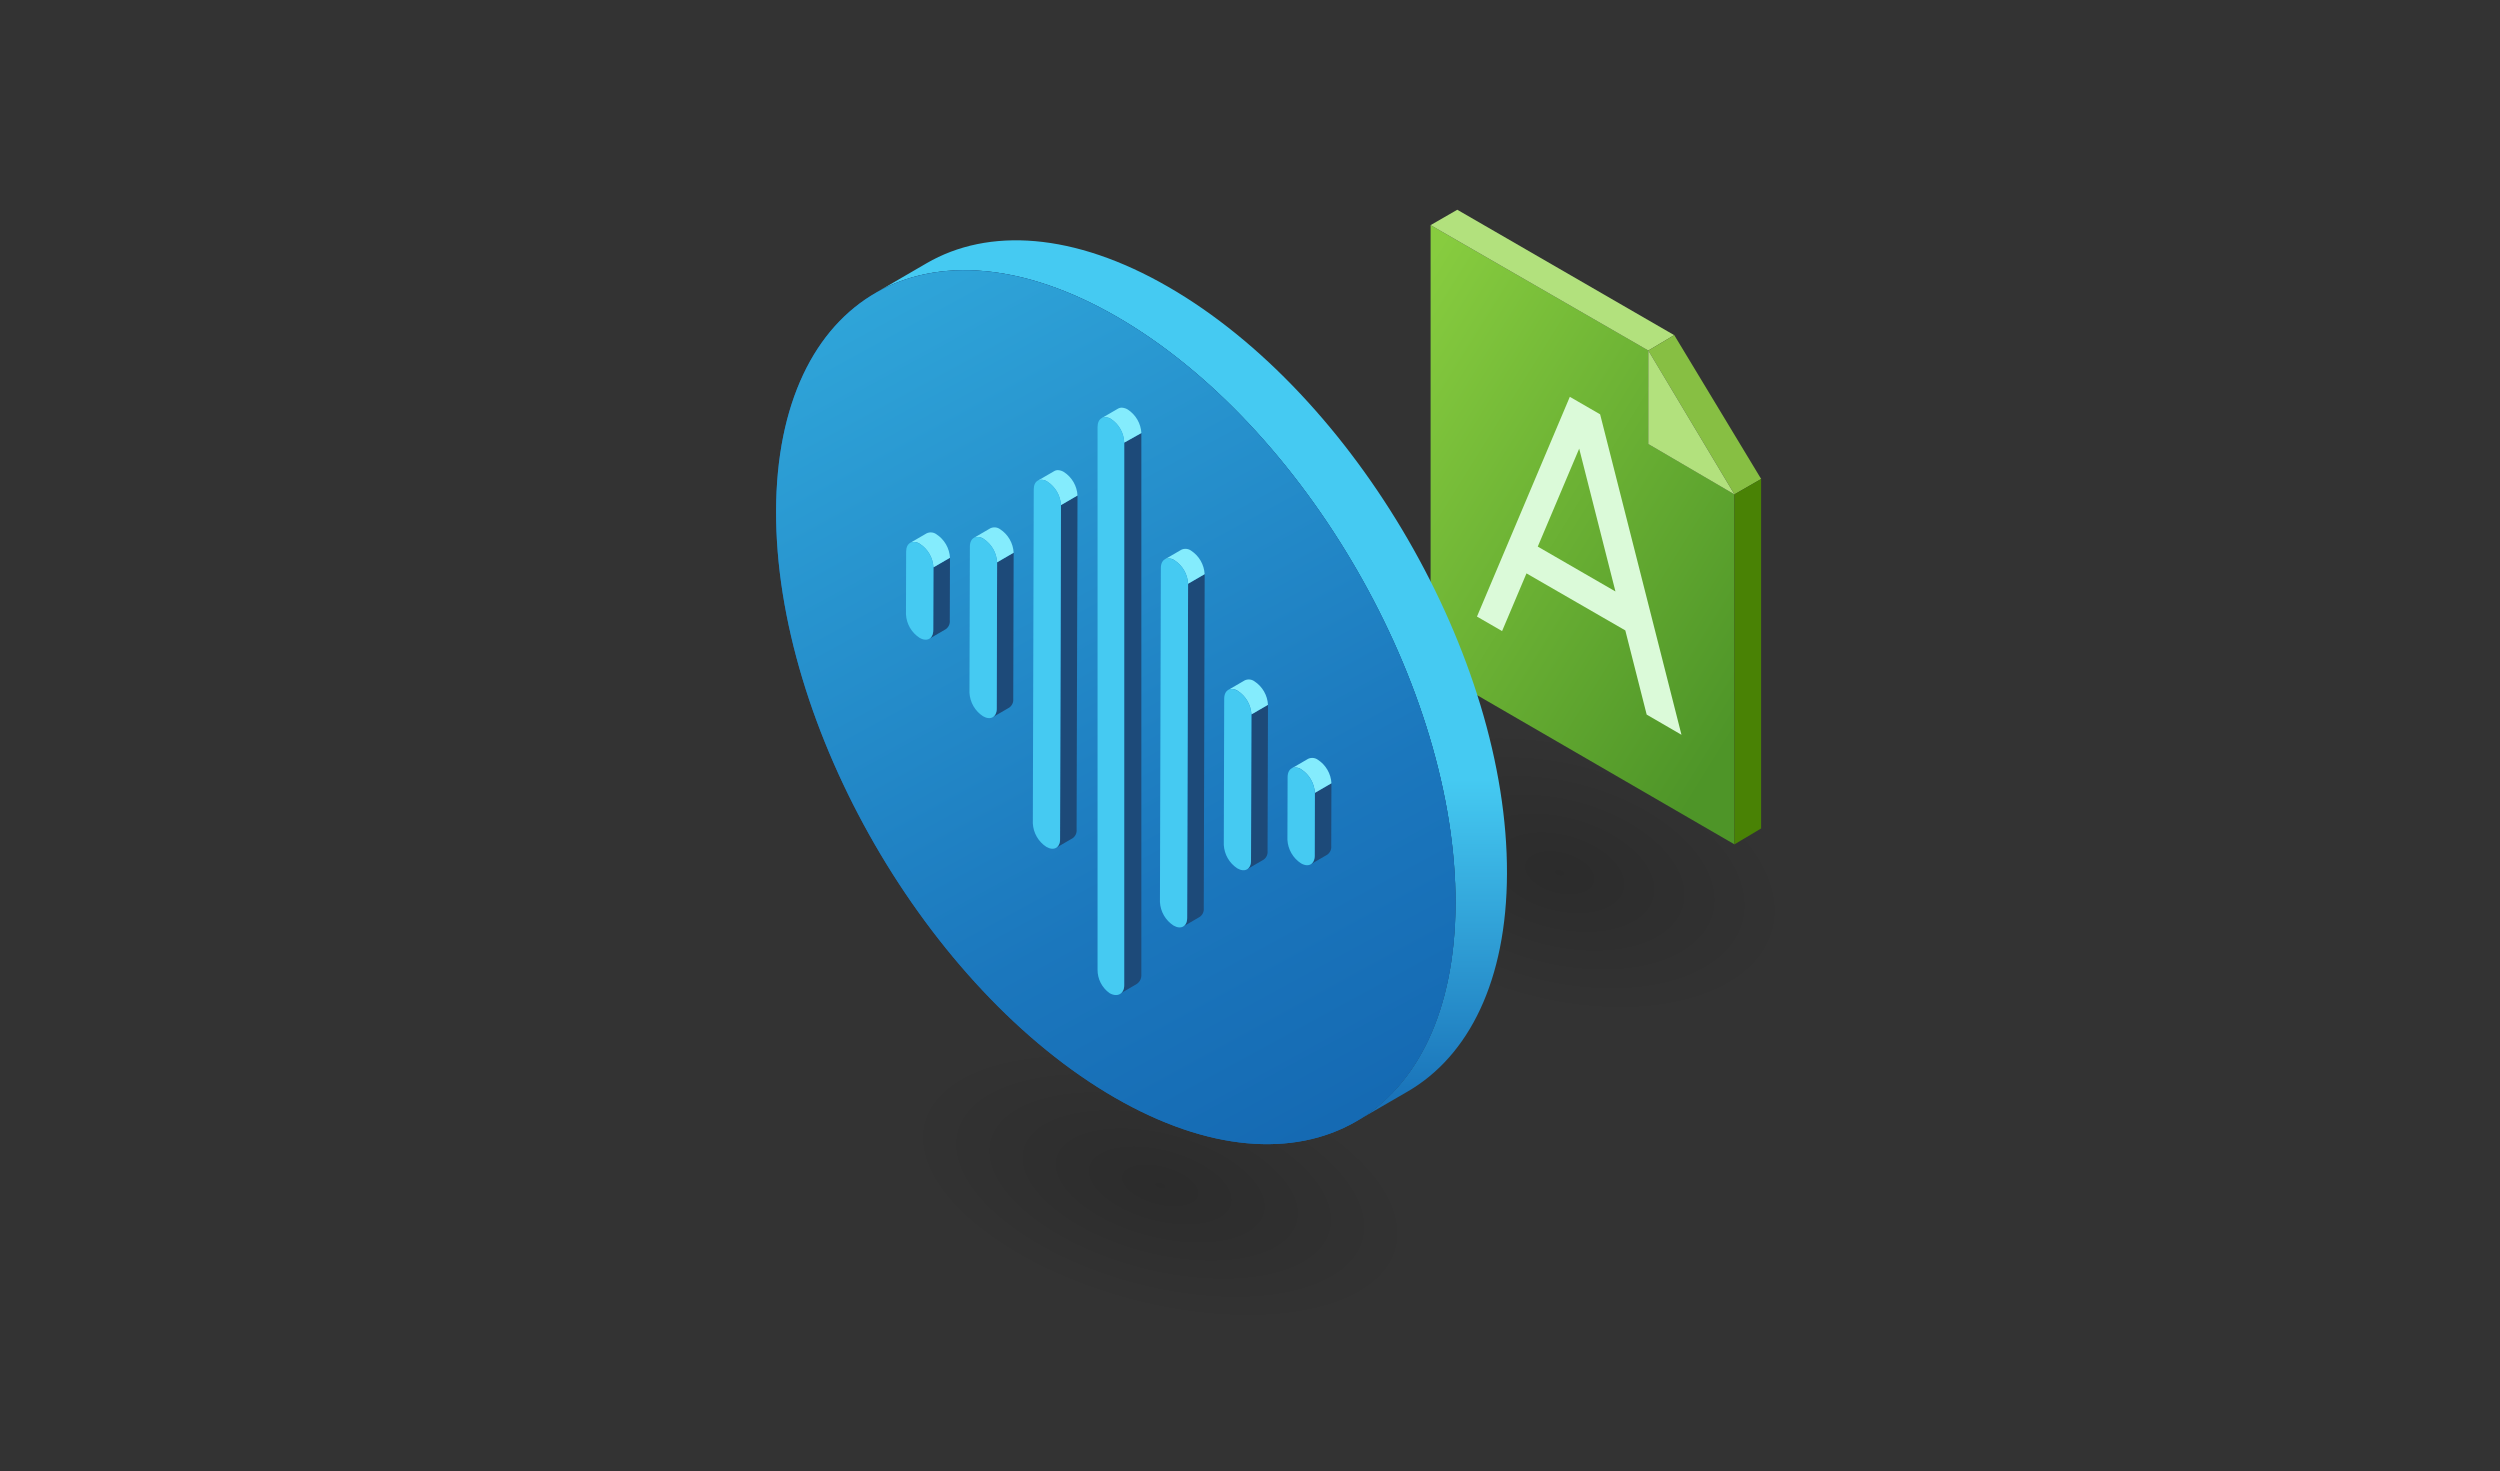 <svg width="260" height="153" viewBox="0 0 260 153" fill="none" xmlns="http://www.w3.org/2000/svg"><rect x="0" y="0" width="260" height="153" fill="#333333" stroke="none"/><rect x="142.17" y="70.903" width="49" height="28" transform="rotate(15 142.17 70.903)" fill="url(#paint0_radial-md99pszzz7)"></rect><path d="M171.425 46.174L180.383 51.413V87.813L148.783 69.493V23.413L171.425 36.453V46.174Z" fill="url(#paint1_linear-md99pszzz7)"></path><path d="M148.783 23.413L151.557 21.813L174.118 34.855L171.424 36.455L148.783 23.413Z" fill="#B2E17D"></path><path d="M171.425 36.453L174.125 34.853L183.16 49.813L180.383 51.413L171.425 36.453Z" fill="#87BF43"></path><path d="M180.383 51.413L183.156 49.813V86.159L180.383 87.813V51.413Z" fill="#498205"></path><path d="M171.425 36.453L180.383 51.419L171.423 46.179L171.425 36.453Z" fill="#B2E17D"></path><path d="M163.262 41.269L153.605 64.124L156.217 65.632L158.754 59.632L169.032 65.563L171.255 74.319L174.874 76.419L166.413 43.09L163.262 41.269ZM159.928 56.846L164.236 46.657L168.007 61.513L159.928 56.846Z" fill="#DBFAD9"></path><rect x="97.911" y="103.703" width="54.088" height="26.054" transform="rotate(15 97.911 103.703)" fill="url(#paint2_radial-md99pszzz7)"></rect><path d="M121.511 29.839C111.691 24.17 102.793 23.643 96.364 27.378L91.019 30.485C97.445 26.752 106.342 27.278 116.159 32.952C135.701 44.234 151.437 71.579 151.374 93.951C151.342 105.089 147.409 112.925 141.066 116.61L146.42 113.503C152.761 109.815 156.699 101.978 156.726 90.841C156.794 68.324 140.927 41.049 121.511 29.839Z" fill="url(#paint3_linear-md99pszzz7)"></path><path d="M116.164 32.948C135.673 44.212 151.442 71.525 151.378 93.948C151.315 116.37 135.441 125.411 115.933 114.147C96.426 102.882 80.648 75.568 80.712 53.151C80.775 30.734 96.65 21.681 116.164 32.948Z" fill="#156AB3"></path><path d="M116.164 32.948C135.673 44.212 151.442 71.525 151.378 93.948C151.315 116.37 135.441 125.411 115.933 114.147C96.426 102.882 80.648 75.568 80.712 53.151C80.775 30.734 96.65 21.681 116.164 32.948Z" fill="url(#paint4_linear-md99pszzz7)"></path><path d="M116.918 46.04V102.486C116.919 102.668 116.873 102.847 116.784 103.005C116.695 103.164 116.566 103.296 116.41 103.39L118.131 102.39C118.296 102.301 118.434 102.171 118.534 102.012C118.634 101.854 118.691 101.673 118.7 101.486V45.04L116.918 46.04Z" fill="#1D4A79"></path><path d="M117.288 42.591C117.119 42.488 116.929 42.424 116.733 42.402C116.576 42.385 116.417 42.418 116.279 42.496L114.559 43.492C114.721 43.416 114.899 43.385 115.077 43.402C115.254 43.419 115.423 43.482 115.568 43.586C115.971 43.858 116.304 44.221 116.539 44.647C116.774 45.073 116.903 45.549 116.917 46.035L118.702 45.035C118.675 44.545 118.533 44.069 118.287 43.644C118.041 43.22 117.699 42.859 117.288 42.591Z" fill="#84ECFD"></path><path d="M115.568 43.591C115.972 43.862 116.305 44.226 116.54 44.652C116.774 45.078 116.904 45.554 116.917 46.04V102.486C116.917 103.381 116.183 103.743 115.4 103.29C115.008 103.015 114.69 102.649 114.472 102.223C114.253 101.798 114.142 101.325 114.146 100.847V44.402C114.147 43.507 114.784 43.138 115.568 43.591Z" fill="#45CAF2"></path><path d="M110.34 52.529L110.245 87.27C110.263 87.444 110.234 87.619 110.162 87.778C110.089 87.937 109.976 88.074 109.834 88.174L111.554 87.175C111.696 87.074 111.81 86.937 111.882 86.778C111.955 86.62 111.984 86.444 111.966 86.27L112.061 51.529L110.34 52.529Z" fill="#1D4A79"></path><path d="M110.647 49.089C110.479 48.985 110.29 48.92 110.094 48.899C109.937 48.882 109.779 48.915 109.643 48.994L107.922 49.993C108.082 49.918 108.26 49.887 108.437 49.904C108.614 49.92 108.783 49.984 108.926 50.088C109.338 50.355 109.681 50.716 109.926 51.14C110.172 51.565 110.314 52.041 110.341 52.531L112.061 51.531C112.034 51.041 111.893 50.565 111.647 50.14C111.401 49.716 111.059 49.355 110.647 49.089Z" fill="#84ECFD"></path><path d="M108.926 50.086C109.338 50.353 109.68 50.714 109.926 51.138C110.172 51.563 110.314 52.039 110.341 52.529L110.246 87.27C110.246 88.166 109.607 88.528 108.823 88.075C108.412 87.808 108.071 87.448 107.826 87.024C107.581 86.6 107.44 86.124 107.414 85.635L107.509 50.894C107.511 49.998 108.147 49.636 108.926 50.086Z" fill="#45CAF2"></path><path d="M103.698 58.48L103.656 73.678C103.674 73.853 103.645 74.03 103.572 74.19C103.499 74.35 103.386 74.488 103.242 74.59L104.962 73.59C105.106 73.488 105.22 73.35 105.293 73.19C105.366 73.03 105.395 72.853 105.378 72.678L105.42 57.484L103.698 58.48Z" fill="#1D4A79"></path><path d="M104.01 55.038C103.866 54.933 103.697 54.869 103.519 54.851C103.342 54.834 103.163 54.864 103.001 54.938L101.28 55.938C101.442 55.864 101.621 55.833 101.798 55.851C101.976 55.868 102.145 55.933 102.289 56.038C102.7 56.305 103.042 56.666 103.287 57.09C103.531 57.515 103.672 57.991 103.698 58.48L105.419 57.481C105.393 56.991 105.252 56.515 105.007 56.09C104.763 55.666 104.421 55.305 104.01 55.038Z" fill="#84ECFD"></path><path d="M102.291 56.038C102.701 56.305 103.043 56.666 103.287 57.09C103.532 57.515 103.673 57.991 103.699 58.48L103.656 73.678C103.656 74.58 103.018 74.943 102.238 74.492C101.826 74.225 101.483 73.864 101.237 73.439C100.992 73.014 100.85 72.537 100.824 72.046L100.867 56.852C100.87 55.947 101.505 55.585 102.291 56.038Z" fill="#45CAF2"></path><path d="M97.076 59.009L97.057 65.523C97.072 65.8 96.987 66.073 96.816 66.291C96.766 66.347 96.709 66.395 96.644 66.433L98.364 65.434C98.507 65.332 98.621 65.194 98.694 65.034C98.767 64.874 98.796 64.698 98.778 64.523L98.797 58.009L97.076 59.009Z" fill="#1D4A79"></path><path d="M97.382 55.56C97.238 55.455 97.068 55.392 96.891 55.375C96.713 55.358 96.534 55.389 96.373 55.465L94.656 56.46C94.817 56.385 94.996 56.354 95.173 56.371C95.351 56.387 95.521 56.451 95.665 56.555C96.078 56.823 96.421 57.184 96.666 57.61C96.912 58.035 97.054 58.513 97.08 59.004L98.797 58.006C98.771 57.516 98.629 57.039 98.383 56.613C98.137 56.188 97.794 55.827 97.382 55.56Z" fill="#84ECFD"></path><path d="M95.662 56.56C96.074 56.827 96.417 57.189 96.663 57.615C96.909 58.04 97.05 58.518 97.076 59.009L97.057 65.523C97.057 66.424 96.418 66.786 95.634 66.334C95.222 66.067 94.879 65.706 94.634 65.281C94.388 64.856 94.246 64.378 94.221 63.888L94.239 57.374C94.241 56.469 94.877 56.109 95.662 56.56Z" fill="#45CAF2"></path><path d="M123.561 60.71L123.466 95.451C123.466 95.555 123.457 95.658 123.437 95.759C123.42 95.88 123.378 95.996 123.312 96.099C123.247 96.202 123.16 96.29 123.057 96.356L124.778 95.355C124.921 95.254 125.034 95.118 125.107 94.959C125.179 94.799 125.208 94.624 125.191 94.45L125.286 59.709L123.561 60.71Z" fill="#1D4A79"></path><path d="M123.876 57.27C123.732 57.165 123.562 57.1 123.384 57.083C123.206 57.065 123.027 57.095 122.865 57.17L121.145 58.17C121.307 58.095 121.486 58.065 121.664 58.083C121.841 58.1 122.011 58.165 122.155 58.27C122.566 58.537 122.907 58.897 123.152 59.321C123.397 59.745 123.538 60.221 123.564 60.71L125.281 59.714C125.256 59.224 125.116 58.748 124.872 58.323C124.628 57.899 124.287 57.538 123.876 57.27Z" fill="#84ECFD"></path><path d="M122.151 58.27C122.562 58.537 122.903 58.897 123.148 59.321C123.393 59.745 123.534 60.221 123.56 60.71L123.465 95.451C123.465 96.347 122.827 96.709 122.048 96.258C121.636 95.992 121.294 95.631 121.048 95.207C120.802 94.782 120.66 94.305 120.634 93.816L120.728 59.074C120.731 58.179 121.367 57.816 122.151 58.27Z" fill="#45CAF2"></path><path d="M130.149 74.302L130.106 89.496C130.123 89.671 130.094 89.848 130.022 90.007C129.949 90.168 129.836 90.305 129.692 90.407L131.413 89.407C131.556 89.306 131.67 89.168 131.743 89.008C131.815 88.848 131.844 88.671 131.826 88.497L131.87 73.302L130.149 74.302Z" fill="#1D4A79"></path><path d="M130.455 70.853C130.311 70.749 130.142 70.686 129.966 70.669C129.789 70.652 129.612 70.683 129.451 70.758L127.73 71.758C127.891 71.683 128.069 71.652 128.245 71.669C128.422 71.686 128.591 71.749 128.735 71.853C129.147 72.12 129.49 72.482 129.736 72.907C129.982 73.333 130.123 73.811 130.148 74.302L131.869 73.302C131.843 72.811 131.702 72.333 131.456 71.907C131.21 71.482 130.867 71.121 130.455 70.853Z" fill="#84ECFD"></path><path d="M128.734 71.857C129.147 72.124 129.49 72.485 129.736 72.911C129.981 73.337 130.123 73.814 130.148 74.305L130.105 89.5C130.105 90.401 129.467 90.764 128.682 90.311C128.271 90.043 127.93 89.682 127.685 89.257C127.44 88.832 127.3 88.355 127.274 87.865L127.317 72.671C127.319 71.762 127.957 71.403 128.734 71.857Z" fill="#45CAF2"></path><path d="M136.747 82.461L136.729 88.975C136.747 89.15 136.718 89.326 136.645 89.486C136.573 89.646 136.459 89.784 136.316 89.886L138.037 88.886C138.18 88.784 138.293 88.646 138.366 88.486C138.438 88.326 138.467 88.15 138.449 87.975L138.468 81.461L136.747 82.461Z" fill="#1D4A79"></path><path d="M137.054 79.012C136.91 78.908 136.74 78.844 136.562 78.828C136.385 78.811 136.206 78.842 136.045 78.917L134.324 79.918C134.486 79.842 134.664 79.811 134.842 79.828C135.02 79.844 135.19 79.908 135.334 80.013C135.747 80.28 136.09 80.641 136.335 81.067C136.581 81.493 136.722 81.971 136.748 82.461L138.469 81.461C138.443 80.97 138.302 80.492 138.056 80.067C137.81 79.641 137.467 79.279 137.054 79.012Z" fill="#84ECFD"></path><path d="M135.334 80.016C135.747 80.283 136.09 80.644 136.335 81.07C136.581 81.496 136.722 81.974 136.748 82.464L136.73 88.978C136.73 89.879 136.091 90.241 135.307 89.789C134.894 89.521 134.551 89.16 134.305 88.734C134.06 88.308 133.918 87.83 133.892 87.34L133.911 80.826C133.913 79.921 134.55 79.559 135.334 80.016Z" fill="#45CAF2"></path><defs><radialGradient id="paint0_radial-md99pszzz7" cx="0" cy="0" r="1" gradientUnits="userSpaceOnUse" gradientTransform="translate(166.67 84.903) rotate(90) scale(14 24.5)"><stop stop-opacity="0.15"></stop><stop offset="1" stop-opacity="0"></stop></radialGradient><linearGradient id="paint1_linear-md99pszzz7" x1="176.295" y1="82.835" x2="131.358" y2="54.944" gradientUnits="userSpaceOnUse"><stop stop-color="#4E9528"></stop><stop offset="1" stop-color="#87CC3F"></stop></linearGradient><radialGradient id="paint2_radial-md99pszzz7" cx="0" cy="0" r="1" gradientUnits="userSpaceOnUse" gradientTransform="translate(124.955 116.73) rotate(90) scale(13.027 27.044)"><stop stop-opacity="0.15"></stop><stop offset="1" stop-opacity="0"></stop></radialGradient><linearGradient id="paint3_linear-md99pszzz7" x1="123.873" y1="117.711" x2="123.873" y2="26.094" gradientUnits="userSpaceOnUse"><stop stop-color="#156AB3"></stop><stop offset="0.4" stop-color="#45CAF2"></stop><stop offset="0.485" stop-color="#45CAF2"></stop><stop offset="1" stop-color="#45CAF2"></stop></linearGradient><linearGradient id="paint4_linear-md99pszzz7" x1="86.958" y1="32.115" x2="134.444" y2="119.141" gradientUnits="userSpaceOnUse"><stop stop-color="#2FA5D9"></stop><stop offset="0.698" stop-color="#1B77BD"></stop><stop offset="1" stop-color="#156AB3"></stop></linearGradient></defs></svg>